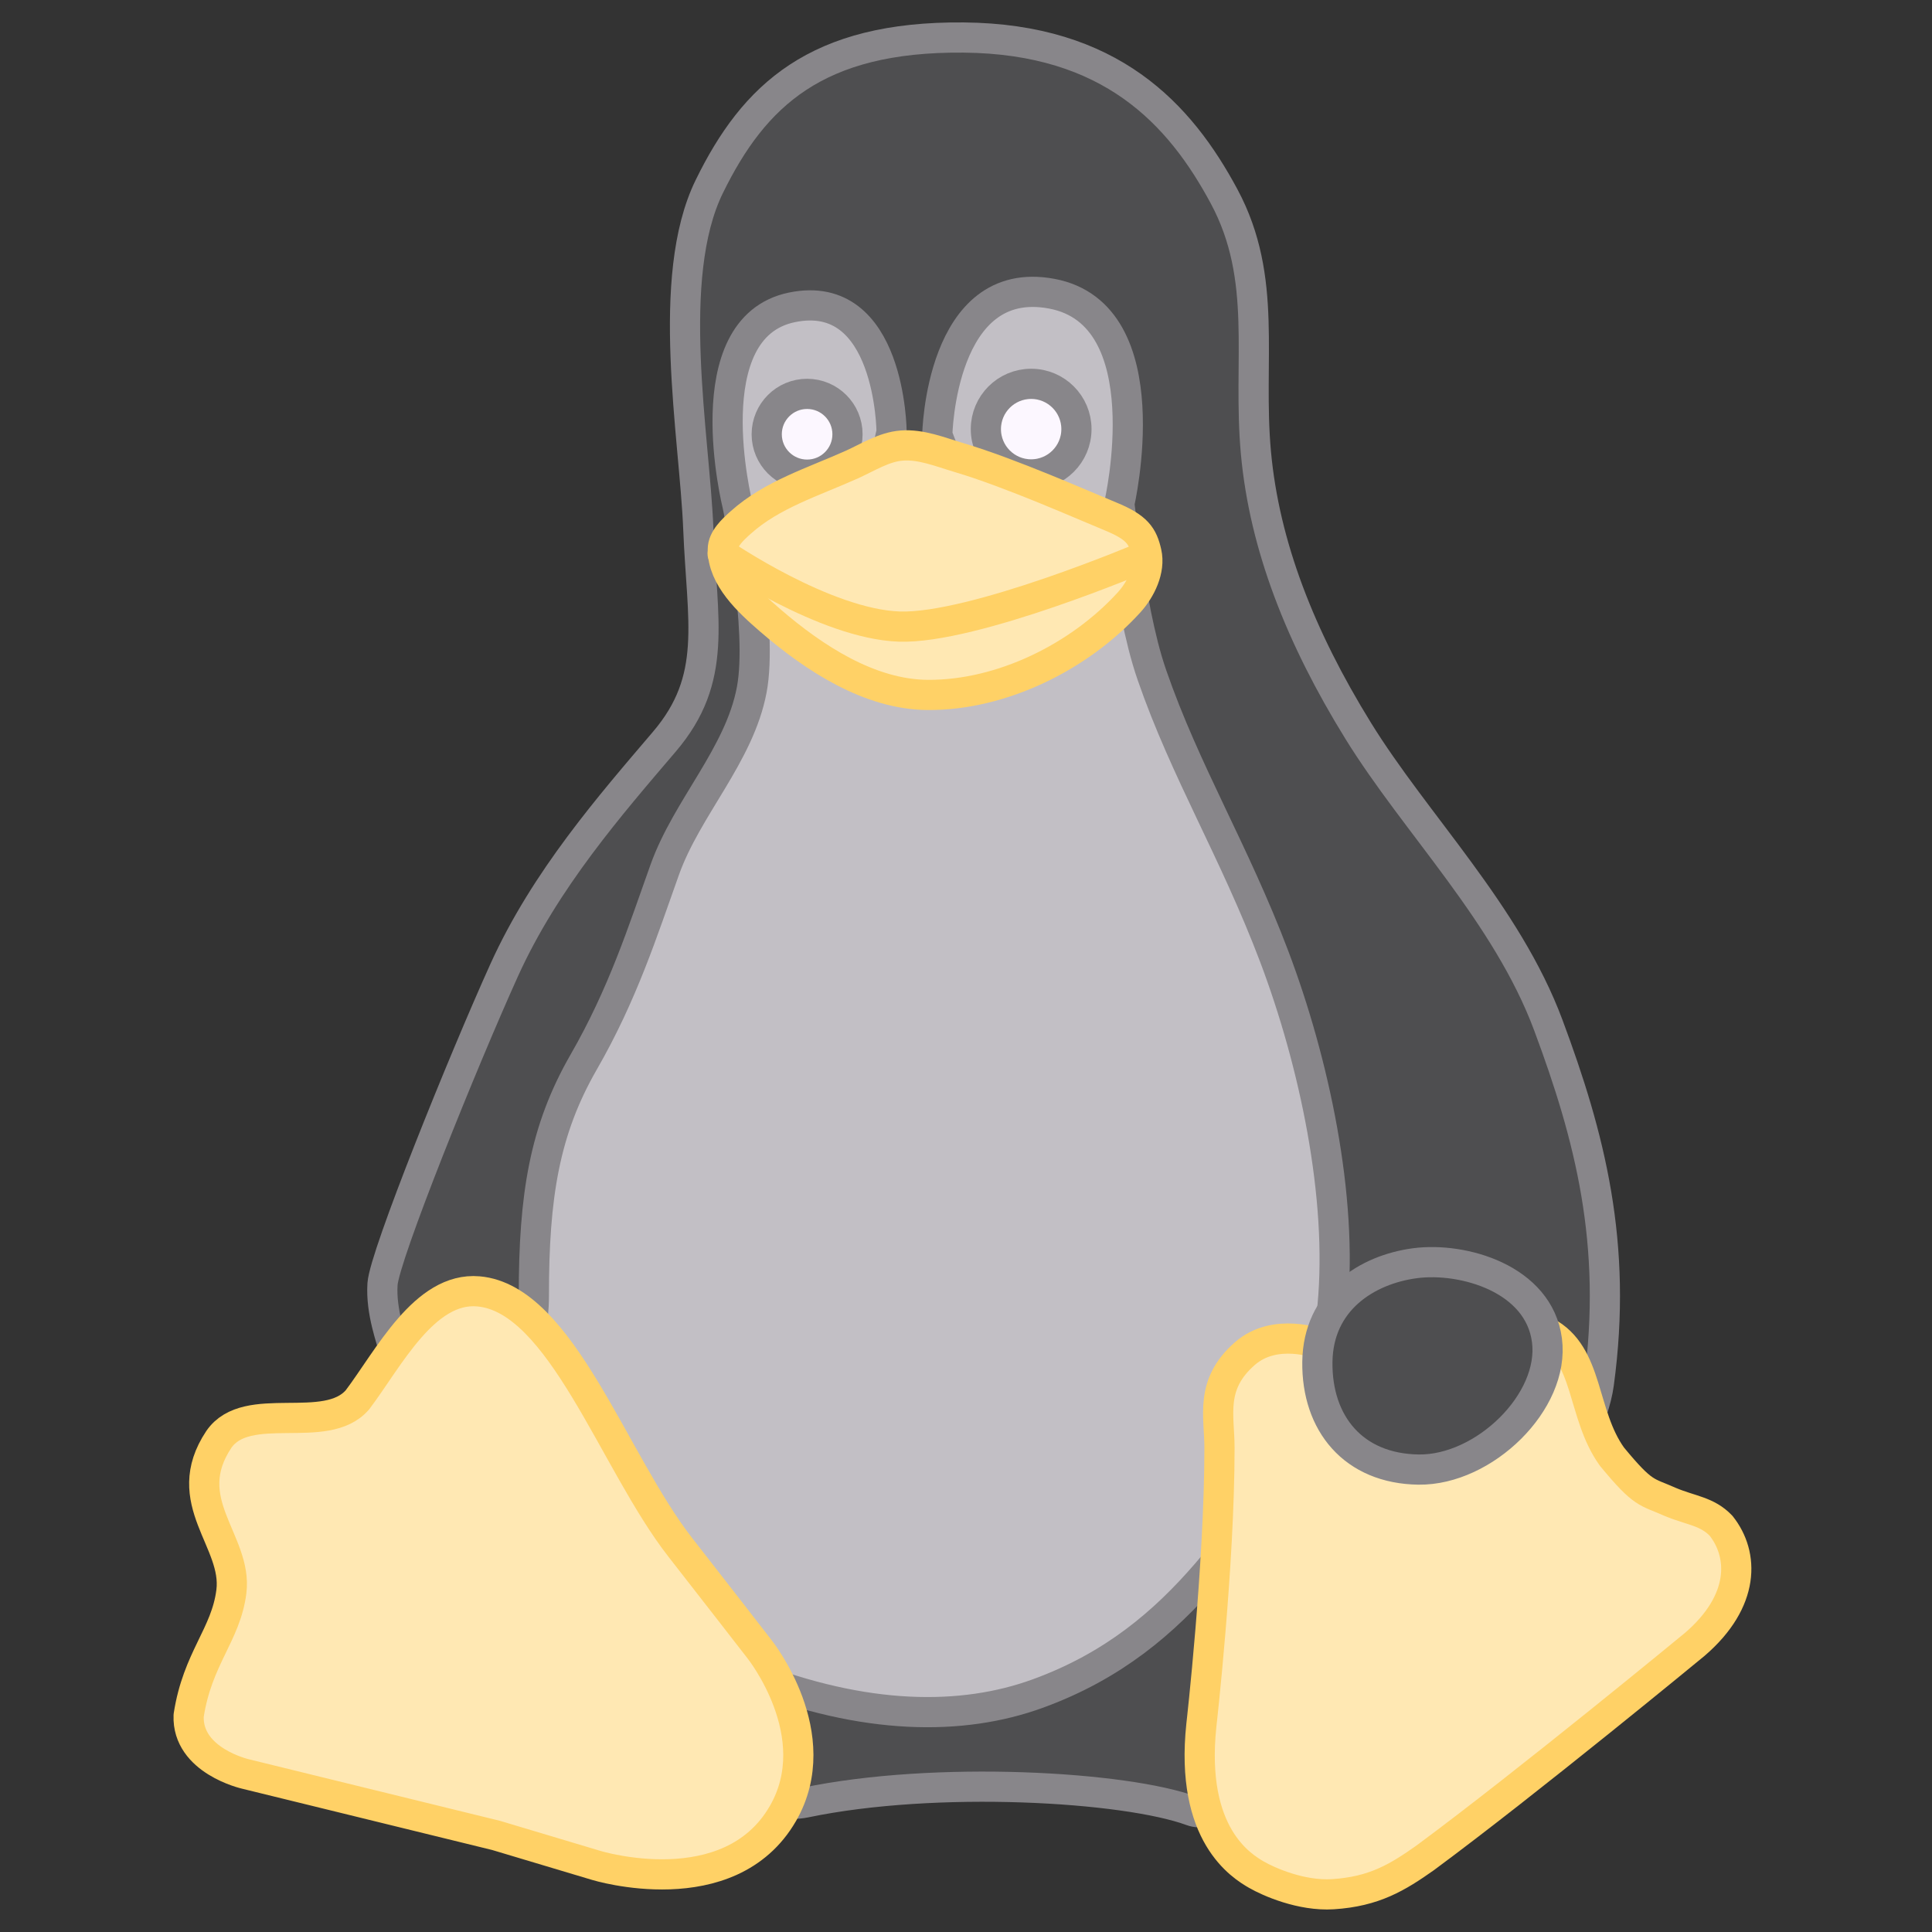 <?xml version="1.0" encoding="UTF-8" standalone="no"?>
<!-- Created with Inkscape (http://www.inkscape.org/) -->

<svg
   width="512"
   height="512"
   viewBox="0 0 135.467 135.467"
   version="1.1"
   id="svg5"
   xml:space="preserve"
   inkscape:version="1.2.2 (b0a8486541, 2022-12-01)"
   sodipodi:docname="os_linux.svg"
   inkscape:export-filename="../../icons/256-96/os_arch.png"
   inkscape:export-xdpi="48"
   inkscape:export-ydpi="48"
   xmlns:inkscape="http://www.inkscape.org/namespaces/inkscape"
   xmlns:sodipodi="http://sodipodi.sourceforge.net/DTD/sodipodi-0.dtd"
   xmlns="http://www.w3.org/2000/svg"
   xmlns:svg="http://www.w3.org/2000/svg"><rect x="0" y="0" width="135.467" height="135.467" fill="#333333" stroke="none"/><sodipodi:namedview
     id="namedview7"
     pagecolor="#ffffff"
     bordercolor="#000000"
     borderopacity="0.25"
     inkscape:showpageshadow="2"
     inkscape:pageopacity="0.0"
     inkscape:pagecheckerboard="0"
     inkscape:deskcolor="#d1d1d1"
     inkscape:document-units="px"
     showgrid="false"
     showguides="true"
     inkscape:lockguides="false"
     inkscape:zoom="1.28"
     inkscape:cx="114.84375"
     inkscape:cy="225.78125"
     inkscape:window-width="1920"
     inkscape:window-height="1007"
     inkscape:window-x="1920"
     inkscape:window-y="0"
     inkscape:window-maximized="1"
     inkscape:current-layer="svg5"><sodipodi:guide
       position="2.646,135.467"
       orientation="-1,0"
       id="guide20217"
       inkscape:locked="false"
       inkscape:label=""
       inkscape:color="rgb(0,134,229)" /><sodipodi:guide
       position="132.821,135.467"
       orientation="-1,0"
       id="guide20221"
       inkscape:locked="false"
       inkscape:label=""
       inkscape:color="rgb(0,134,229)" /><sodipodi:guide
       position="0,132.821"
       orientation="0,1"
       id="guide20225"
       inkscape:locked="false"
       inkscape:label=""
       inkscape:color="rgb(0,134,229)" /><sodipodi:guide
       position="0,2.646"
       orientation="0,1"
       id="guide20227"
       inkscape:locked="false"
       inkscape:label=""
       inkscape:color="rgb(0,134,229)" /></sodipodi:namedview><defs
     id="defs2"><linearGradient
       id="linearGradient30939"
       inkscape:swatch="solid"><stop
         style="stop-color:#8cd2f2;stop-opacity:1;"
         offset="0"
         id="stop30937" /></linearGradient><radialGradient
       id="b-1"
       cx="65.467"
       cy="61.952"
       r="39.292"
       gradientTransform="matrix(1,0,0,3,0,-123.904)"
       gradientUnits="userSpaceOnUse"><stop
         offset="0.426"
         style="stop-color:#303033;stop-opacity:1"
         id="stop6300" /><stop
         offset="0.827"
         style="stop-color:#595859;stop-opacity:1"
         id="stop6302" /></radialGradient><radialGradient
       gradientUnits="userSpaceOnUse"
       gradientTransform="matrix(1,0,0,3,0,-123.904)"
       r="39.292"
       cy="61.952"
       cx="65.467"
       id="b-09"><stop
         id="stop9-7"
         style="stop-color:#222223"
         offset="0.515" /><stop
         id="stop11-0"
         style="stop-color:#414042"
         offset="0.827" /></radialGradient><radialGradient
       gradientUnits="userSpaceOnUse"
       r="25.576"
       cy="72.558"
       cx="62.269"
       id="w-0"><stop
         id="stop16-7-5"
         style="stop-color:#FFFFFF"
         offset="0" /><stop
         id="stop18-0-3"
         style="stop-color:#F1F2F2"
         offset="0.423" /><stop
         id="stop20-0-7"
         style="stop-color:#E6E7E8"
         offset="0.689" /><stop
         id="stop22-5-2"
         style="stop-color:#D1D3D4"
         offset="0.872" /><stop
         id="stop24-1-9"
         style="stop-color:#BCBEC0"
         offset="1" /></radialGradient><linearGradient
       y2="36.47"
       x2="55.064"
       y1="34.531"
       x1="55.064"
       gradientUnits="userSpaceOnUse"
       id="alpha2-9"><stop
         id="stop111-6"
         style="stop-color:#FFFFFF;stop-opacity:0.4"
         offset="0" /><stop
         id="stop113-2"
         style="stop-color:#FFFFFF;stop-opacity:0.1"
         offset="0.413" /><stop
         id="stop115-4"
         style="stop-color:#FFFFFF;stop-opacity:0"
         offset="0.781" /></linearGradient><radialGradient
       gradientUnits="userSpaceOnUse"
       r="2.398"
       cy="36.276"
       cx="55.452"
       id="b-7"><stop
         id="stop104-0-0-4"
         style="stop-color:#3D3D3E"
         offset="0" /><stop
         id="stop106-3-9-9"
         style="stop-color:#000000"
         offset="1" /></radialGradient><linearGradient
       y2="35.888"
       x2="66.456"
       y1="33.271"
       x1="66.456"
       gradientUnits="userSpaceOnUse"
       id="alpha1-6"><stop
         id="stop95-7"
         style="stop-color:#FFFFFF;stop-opacity:0.4"
         offset="0" /><stop
         id="stop97-3"
         style="stop-color:#FFFFFF;stop-opacity:0.1"
         offset="0.413" /><stop
         id="stop99-0"
         style="stop-color:#FFFFFF;stop-opacity:0"
         offset="0.781" /></linearGradient><radialGradient
       gradientUnits="userSpaceOnUse"
       r="3.176"
       cy="35.743"
       cx="67.231"
       id="b-6"><stop
         id="stop88-6-2"
         style="stop-color:#3D3D3E"
         offset="0" /><stop
         id="stop90-3-6"
         style="stop-color:#000000"
         offset="1" /></radialGradient><radialGradient
       gradientUnits="userSpaceOnUse"
       r="5.207"
       cy="35.866"
       cx="55.521"
       id="w-1"><stop
         id="stop79-2-9"
         style="stop-color:#FFFFFF"
         offset="0.561" /><stop
         id="stop81-5-9"
         style="stop-color:#F1F2F2"
         offset="0.75" /><stop
         id="stop83-2-1"
         style="stop-color:#BCBEC0"
         offset="1" /></radialGradient><radialGradient
       gradientUnits="userSpaceOnUse"
       r="6.397"
       cy="36.41"
       cx="67.465"
       id="w-7"><stop
         id="stop72-6-6"
         style="stop-color:#FFFFFF"
         offset="0.673" /><stop
         id="stop74-0-0"
         style="stop-color:#BCBEC0"
         offset="1" /></radialGradient><radialGradient
       gradientUnits="userSpaceOnUse"
       r="2.398"
       cy="36.276"
       cx="55.452"
       id="b-0"><stop
         id="stop104"
         style="stop-color:#373738;stop-opacity:1"
         offset="0" /><stop
         id="stop106"
         style="stop-color:#1a1a1a;stop-opacity:1"
         offset="1" /></radialGradient><linearGradient
       y2="43.392"
       x2="72.872"
       y1="43.392"
       x1="51.662"
       gradientUnits="userSpaceOnUse"
       id="y-5"><stop
         id="stop137-7"
         style="stop-color:#FFF33B"
         offset="0" /><stop
         id="stop139-2"
         style="stop-color:#FFE029"
         offset="5.948725e-002" /><stop
         id="stop141-5"
         style="stop-color:#FFD218"
         offset="0.13" /><stop
         id="stop143-0"
         style="stop-color:#FEC90F"
         offset="0.203" /><stop
         id="stop145-7"
         style="stop-color:#FDC70C"
         offset="0.281" /><stop
         id="stop147-1"
         style="stop-color:#F3903F"
         offset="0.668" /><stop
         id="stop149-9"
         style="stop-color:#ED683C"
         offset="1" /></linearGradient><linearGradient
       y2="43.547"
       x2="73.234"
       y1="43.547"
       x1="51.636"
       gradientUnits="userSpaceOnUse"
       id="y-9"><stop
         id="stop120-8"
         style="stop-color:#FDB93E"
         offset="0" /><stop
         id="stop122-9"
         style="stop-color:#FDB83C"
         offset="6.566175e-003" /><stop
         id="stop124-6"
         style="stop-color:#FAAE29"
         offset="9.430166e-002" /><stop
         id="stop126-0"
         style="stop-color:#F8A71E"
         offset="0.185" /><stop
         id="stop128-1"
         style="stop-color:#F8A51B"
         offset="0.281" /><stop
         id="stop130-2"
         style="stop-color:#C87833"
         offset="0.668" /><stop
         id="stop132-2"
         style="stop-color:#B04D2A"
         offset="1" /></linearGradient><linearGradient
       y2="96.099"
       x2="55.089"
       y1="96.099"
       x1="23.772"
       gradientUnits="userSpaceOnUse"
       id="y-55"><stop
         id="stop48-0"
         style="stop-color:#ffd93b;stop-opacity:1;"
         offset="0" /><stop
         id="stop50-3"
         style="stop-color:#ffcc29;stop-opacity:1;"
         offset="0.059" /><stop
         id="stop52-5"
         style="stop-color:#ffbf18;stop-opacity:1;"
         offset="0.13" /><stop
         id="stop54-0"
         style="stop-color:#feb20f;stop-opacity:1;"
         offset="0.203" /><stop
         id="stop56-0"
         style="stop-color:#fda40c;stop-opacity:1;"
         offset="0.281" /><stop
         id="stop58-2"
         style="stop-color:#f3923f;stop-opacity:1;"
         offset="0.669" /><stop
         id="stop60-8"
         style="stop-color:#ed683c;stop-opacity:1;"
         offset="1" /></linearGradient><radialGradient
       gradientUnits="userSpaceOnUse"
       r="5.845"
       cy="84.42"
       cx="88.17"
       id="b-9"><stop
         id="stop65-3"
         style="stop-color:#000000"
         offset="0.367" /><stop
         id="stop67-4"
         style="stop-color:#3D3D3E"
         offset="1" /></radialGradient><radialGradient
       id="b-1-2"
       cx="65.467"
       cy="61.952"
       r="39.292"
       gradientTransform="matrix(1,0,0,3,0,-123.904)"
       gradientUnits="userSpaceOnUse"><stop
         offset="0.426"
         style="stop-color:#18181a;stop-opacity:1"
         id="stop6300-6" /><stop
         offset="0.827"
         style="stop-color:#333333;stop-opacity:1"
         id="stop6302-8" /></radialGradient><radialGradient
       gradientUnits="userSpaceOnUse"
       r="25.576"
       cy="72.558"
       cx="62.269"
       id="w-0-2"><stop
         id="stop16-7-5-2"
         style="stop-color:#FFFFFF"
         offset="0" /><stop
         id="stop18-0-3-8"
         style="stop-color:#F1F2F2"
         offset="0.423" /><stop
         id="stop20-0-7-0"
         style="stop-color:#E6E7E8"
         offset="0.689" /><stop
         id="stop22-5-2-8"
         style="stop-color:#D1D3D4"
         offset="0.872" /><stop
         id="stop24-1-9-0"
         style="stop-color:#BCBEC0"
         offset="1" /></radialGradient></defs><path
     style="display:inline;opacity:1;fill:#4e4e50;fill-opacity:1;fill-rule:evenodd;stroke:#88868a;stroke-width:2.117;stroke-linecap:round;stroke-linejoin:round;stroke-opacity:1"
     d="m 27.612,94.639 c -0.131,-0.671 -0.92,-2.625 -0.791,-4.602 0.13,-1.977 5.658,-15.668 8.532,-22.016 2.874,-6.348 7.466,-11.598 11.236,-16.023 3.771,-4.425 2.635,-8.419 2.375,-14.909 C 48.704,30.599 46.598,19.484 49.732,13.082 52.866,6.679 57.245,2.54 67.564,2.631 c 10.318,0.091 15.164,5.353 18.27,11.145 3.107,5.792 1.633,11.476 2.229,17.978 0.596,6.502 3.116,12.923 7.162,19.476 4.046,6.553 10.428,12.842 13.337,20.646 2.909,7.803 4.877,15.319 3.544,25.14 -1.333,9.821 -23.888,31.678 -28.538,29.963 -4.65,-1.714 -17.939,-2.502 -27.113,-0.585 -9.174,1.917 -28.713,-31.085 -28.844,-31.756 z"
     id="path20913"
     sodipodi:nodetypes="zzzzzzzzzzzzzzz"
     inkscape:label="torso" /><path
     style="display:inline;opacity:1;fill:#c2bfc5;fill-opacity:1;fill-rule:evenodd;stroke:#88868a;stroke-width:2.117;stroke-linecap:round;stroke-linejoin:round;stroke-opacity:1"
     d="m 37.433,90.86 c -0.006,-7.017 0.746,-11.616 3.495,-16.394 2.749,-4.778 4.122,-9.12 5.684,-13.488 1.562,-4.368 5.23,-8.022 6.098,-12.609 0.804,-4.249 -0.993,-12.935 -0.993,-12.935 0,0 -3.116,-12.45 3.808,-13.882 6.924,-1.431 6.991,8.725 6.991,8.725 l -1.899,8.221 8.113,-0.103 -3.01,-7.89 c 0,0 0.211,-11.371 8.023,-9.912 7.812,1.459 4.741,14.737 4.741,14.737 0,0 0.657,5.226 1.189,7.803 0.292,1.418 0.625,2.834 1.098,4.202 2.344,6.781 5.785,12.358 8.578,19.74 2.793,7.383 4.819,16.857 4.082,24.546 -0.737,7.69 -4.109,13.241 -8.837,18.707 -2.963,3.425 -6.53,6.495 -11.834,8.423 -5.304,1.928 -12.102,1.882 -20.205,-1.292 -6.42,-0.382 -11.481,3.864 -15.71,-0.982 -5.617,-6.435 0.594,-18.602 0.588,-25.619 z"
     id="path11908"
     sodipodi:nodetypes="zzzcczcccczcsczzczccz"
     inkscape:label="drawing_on_torso" /><path
     style="display:inline;opacity:1;fill:#ffe8b3;fill-opacity:1;fill-rule:evenodd;stroke:#ffd166;stroke-width:2.117;stroke-linecap:round;stroke-linejoin:round;stroke-opacity:1"
     d="m 54.893,127.166 c 3.178,-5.505 -1.636,-11.526 -1.636,-11.526 0,0 -3.682,-4.749 -5.535,-7.115 -4.706,-6.008 -8.366,-17.477 -14.178,-17.978 -3.781,-0.326 -6.292,4.706 -8.477,7.6 -2.2,2.559 -7.746,-0.076 -9.72,2.777 -2.904,4.351 1.322,7.129 0.877,10.67 -0.382,3.042 -2.374,4.66 -2.996,8.697 -0.126,3.169 3.99,4.097 3.99,4.097 l 17.569,4.307 7.03,2.105 c 0,0 9.326,2.86 13.076,-3.636 z"
     id="path954"
     sodipodi:nodetypes="cccccccccccc"
     inkscape:label="left_paw" /><path
     style="display:inline;opacity:1;fill:#ffe8b3;fill-opacity:1;fill-rule:evenodd;stroke:#ffd166;stroke-width:2.117;stroke-linecap:round;stroke-linejoin:round;stroke-opacity:1"
     d="m 88.123,131.463 c -1.071,-0.618 -4.694,-2.804 -3.888,-10.482 0,0 1.272,-11.165 1.272,-19.462 0,-2.249 -0.703,-4.433 1.772,-6.602 2.15,-1.884 5.221,-0.686 5.221,-0.686 l 6.743,6.135 9.153,-6.982 c 3.038,1.583 2.484,5.765 4.632,8.755 2.232,2.709 2.413,2.423 4.07,3.165 1.485,0.624 2.597,0.652 3.579,1.679 1.601,2.017 1.707,5.262 -1.841,8.313 0,0 -11.63,9.592 -18.907,14.973 -1.931,1.363 -3.568,2.365 -6.469,2.548 -2.222,0.141 -4.519,-0.883 -5.337,-1.356 z"
     id="path5647"
     sodipodi:nodetypes="cccccccccccccc"
     inkscape:label="right_paw" /><circle
     style="opacity:1;fill:#fcf7ff;fill-opacity:1;fill-rule:evenodd;stroke:#88868a;stroke-width:2.117;stroke-linecap:round;stroke-linejoin:round;stroke-opacity:1"
     id="path17191"
     cx="56.592"
     cy="30.45"
     r="2.832"
     inkscape:label="left_pupil" /><circle
     style="opacity:1;fill:#fcf7ff;fill-opacity:1;fill-rule:evenodd;stroke:#88868a;stroke-width:2.117;stroke-linecap:round;stroke-linejoin:round;stroke-opacity:1"
     id="circle20428"
     cx="72.302"
     cy="30.089"
     r="3.175"
     inkscape:label="right_pupil" /><path
     style="display:inline;opacity:1;fill:#ffe8b3;fill-opacity:1;fill-rule:evenodd;stroke:#ffd166;stroke-width:2.117;stroke-linecap:round;stroke-linejoin:round;stroke-opacity:1"
     d="m 51.943,36.632 c 2.175,-1.957 5.115,-2.856 7.783,-4.056 1.136,-0.511 2.248,-1.235 3.49,-1.334 1.364,-0.109 2.707,0.451 4.019,0.84 3.645,1.081 8.763,3.364 10.633,4.129 1.87,0.765 2.258,1.376 2.521,2.54 0.272,1.202 -0.394,2.578 -1.224,3.49 -3.484,3.826 -8.93,6.515 -14.105,6.486 -4.084,-0.023 -7.981,-2.575 -11.072,-5.244 -1.502,-1.297 -3.304,-2.967 -3.307,-4.951 -0.001,-0.76 0.696,-1.392 1.261,-1.9 z"
     id="path7383"
     sodipodi:nodetypes="cccczcccccc"
     inkscape:label="beak" /><path
     style="display:inline;opacity:1;fill:none;fill-opacity:1;fill-rule:evenodd;stroke:#ffd166;stroke-width:2.117;stroke-linecap:round;stroke-linejoin:round;stroke-opacity:1"
     d="m 50.669,38.835 c 0,0 7.179,4.925 12.391,5.099 5.212,0.174 17.142,-4.892 17.142,-4.892"
     id="path9254"
     sodipodi:nodetypes="czc"
     inkscape:label="mouth" /><path
     style="opacity:1;fill:#4e4e50;fill-opacity:1;fill-rule:evenodd;stroke:#88868a;stroke-width:2.117;stroke-linecap:round;stroke-linejoin:round;stroke-opacity:1"
     d="m 99.477,103.043 c -4.58,-0.059 -7.158,-3.236 -7.106,-7.545 0.052,-4.309 3.468,-6.478 6.847,-6.925 3.379,-0.446 8.683,1.085 9.25,5.4 0.567,4.315 -4.412,9.128 -8.992,9.069 z"
     id="path23274"
     sodipodi:nodetypes="zzzzz"
     inkscape:label="hand" /></svg>
